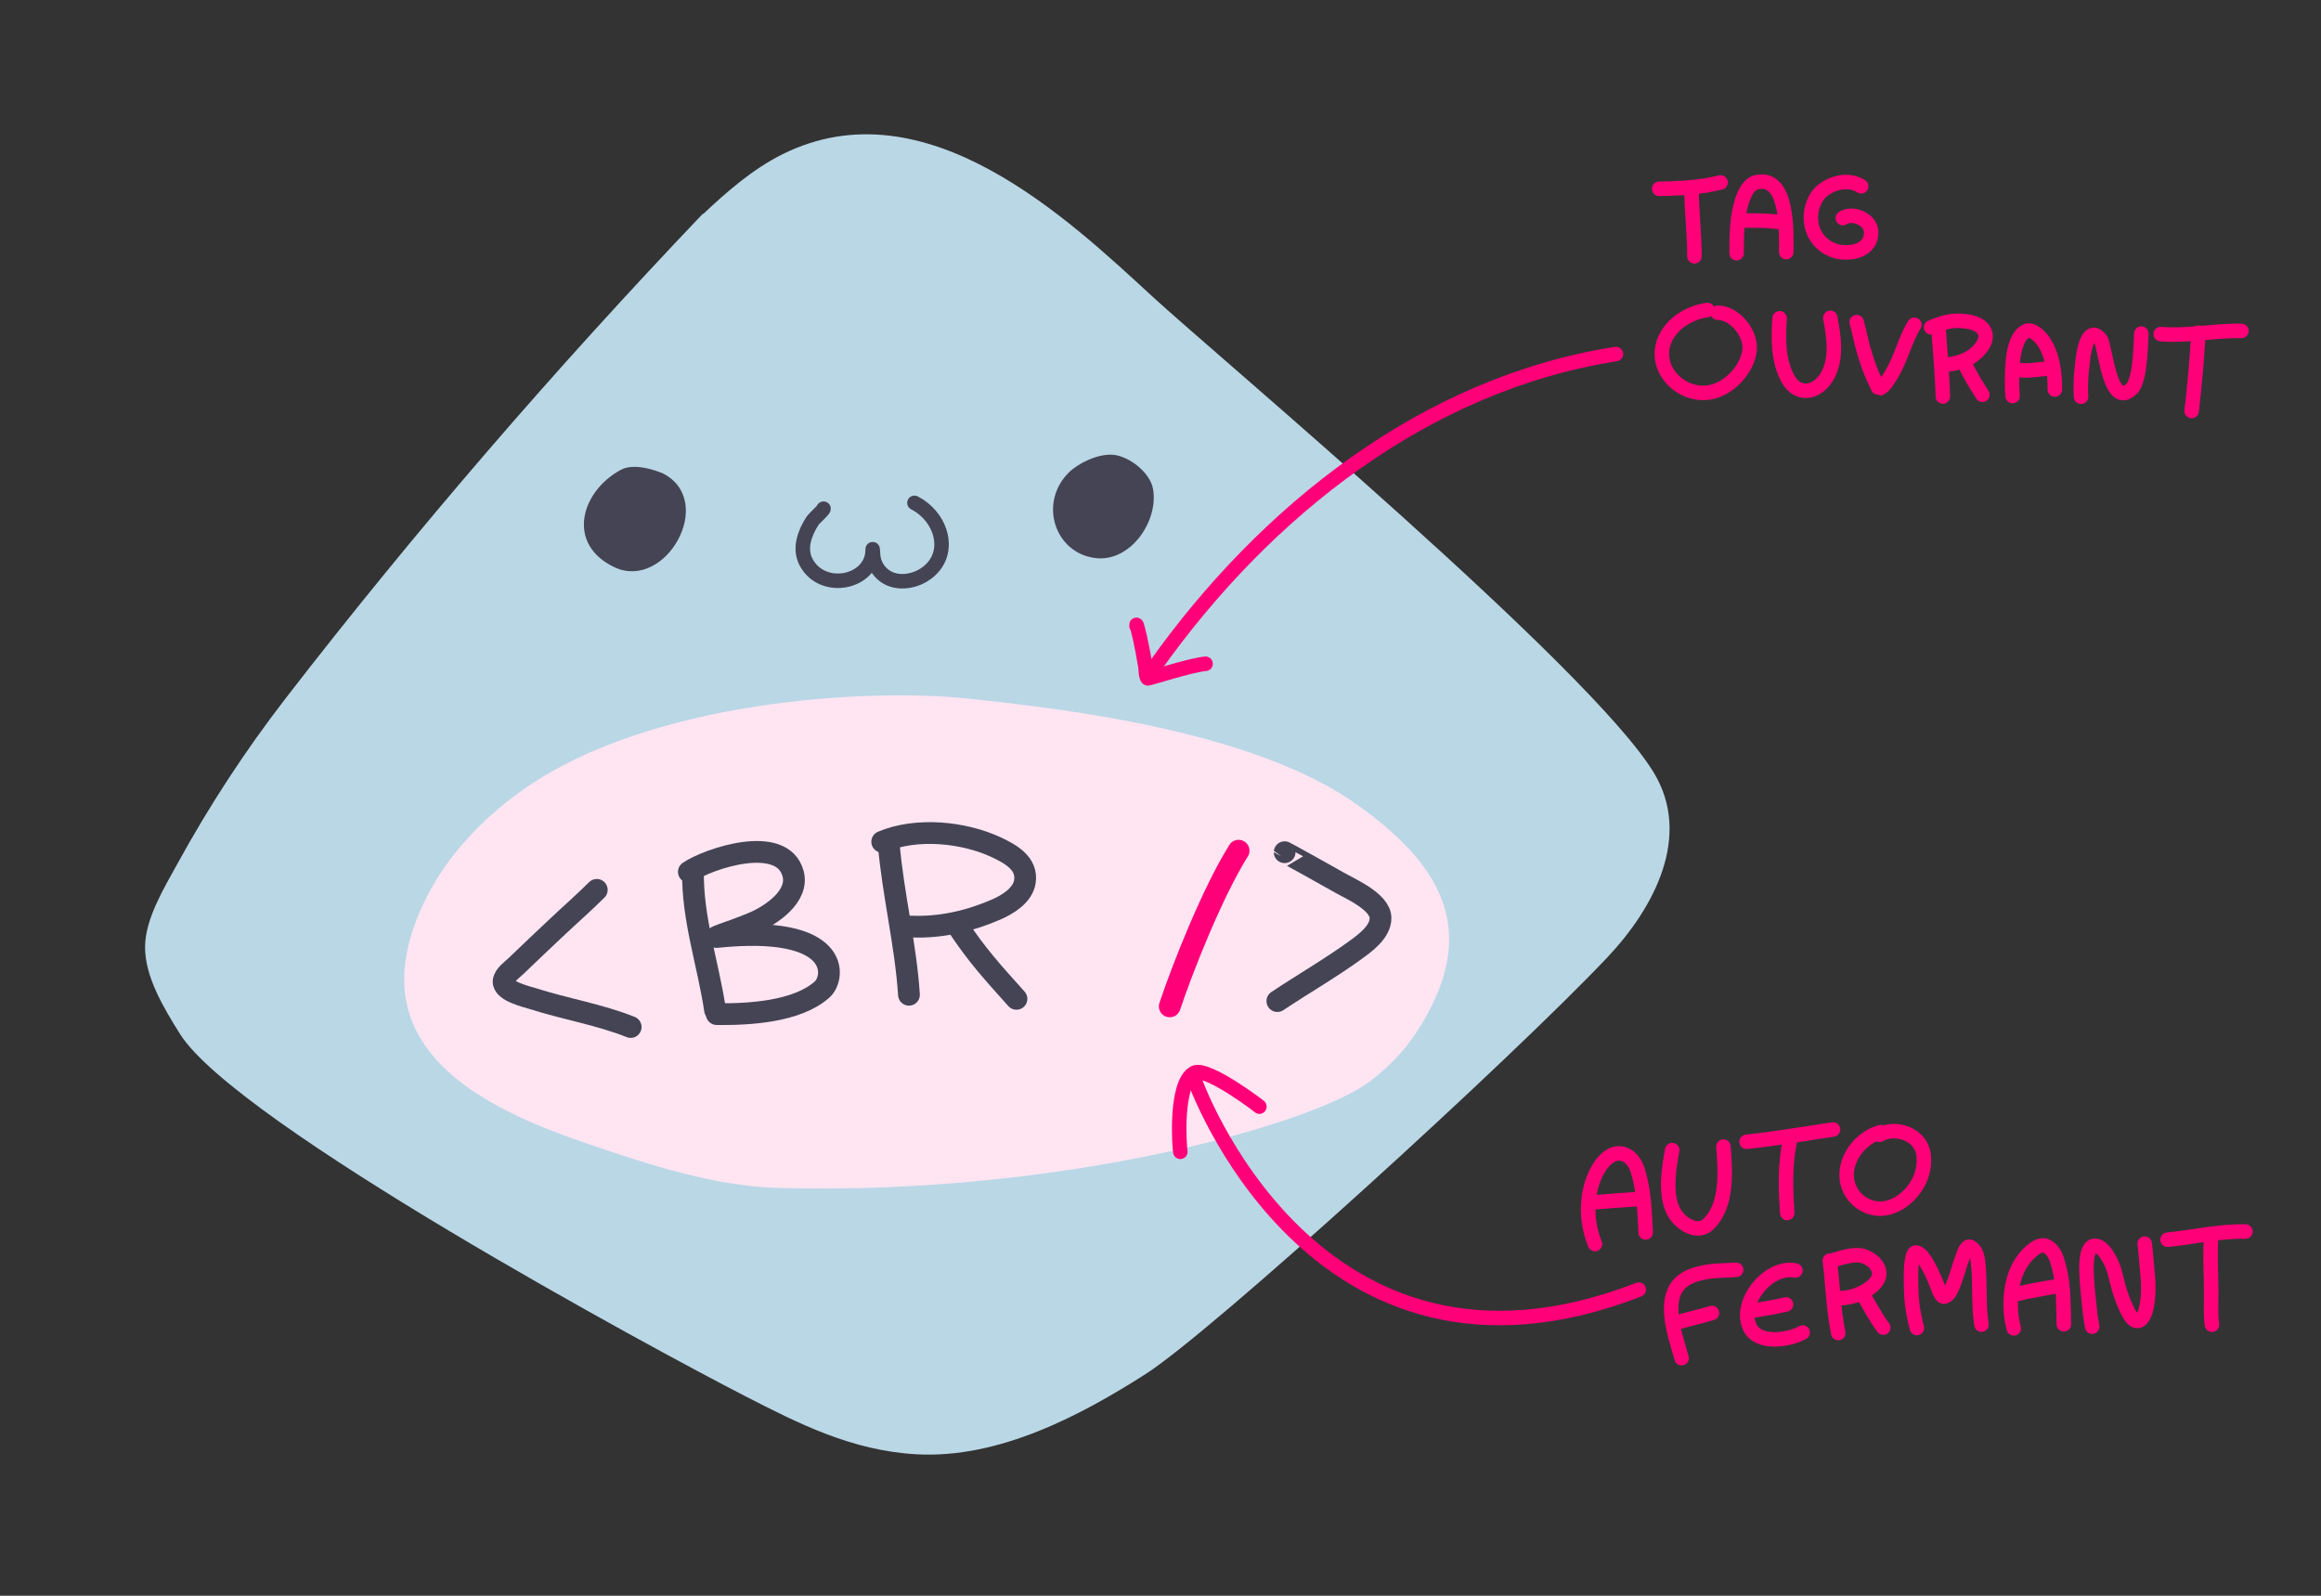 <?xml version="1.0" encoding="UTF-8" standalone="no"?><!DOCTYPE svg PUBLIC "-//W3C//DTD SVG 1.1//EN" "http://www.w3.org/Graphics/SVG/1.1/DTD/svg11.dtd"><svg width="100%" height="100%" viewBox="0 0 320 220" version="1.1" xmlns="http://www.w3.org/2000/svg" xmlns:xlink="http://www.w3.org/1999/xlink" xml:space="preserve" xmlns:serif="http://www.serif.com/" style="fill-rule:evenodd;clip-rule:evenodd;stroke-linecap:round;stroke-linejoin:round;stroke-miterlimit:1.5;"><rect x="0" y="0" width="320" height="220" fill="#333333" stroke="none"/><rect id="auto-closing-tag" x="0" y="0" width="320" height="220" style="fill:none;"/><g id="self-closing-element"><path d="M96.928,29.439c-20.506,21.517 -39.622,43.658 -57.499,66.774c-5.653,7.309 -10.6,14.911 -14.949,22.832c-1.88,3.424 -4.448,7.618 -4.48,11.471c-0.034,4.141 2.578,8.445 4.796,12c7.703,12.348 65.501,43.579 77.892,49.936c7.462,3.829 14.724,7.532 23.642,8.041c11.475,0.654 22.858,-5.469 31.601,-11.05c9.184,-5.863 50.234,-43.266 63.616,-57.389c6.633,-7 11.707,-16.854 6.469,-25.526c-8.627,-14.283 -59.877,-57.145 -69.127,-65.645c-11.484,-10.553 -31.254,-29.468 -51.03,-19.606c-4.145,2.067 -7.741,5.245 -10.936,8.25" style="fill:#bad7e6;"/><path d="M133.546,96.319c-14.052,-1.496 -43.803,0.29 -61.141,12.352c-3.58,2.491 -6.891,5.468 -9.645,8.912c-1.999,2.501 -3.697,5.302 -4.956,8.286c-0.957,2.265 -1.668,4.638 -1.954,7.111c-1.685,14.558 14.579,21.1 25.403,24.785c8.563,2.916 17.334,5.785 26.293,6.021c38.992,1.028 73.613,-8.833 81.343,-14.711c2.524,-1.919 4.763,-4.214 6.506,-6.919c8.615,-13.379 3.852,-22.473 -8.042,-31.049c-14.18,-10.225 -39.756,-13.292 -53.807,-14.788Z" style="fill:#ffe5f2;"/><g id="face"><path d="M113.544,70.13c-0,0.201 -1.327,1.374 -1.495,1.633c-1.103,1.7 -1.913,3.858 -0.91,5.744c2.283,4.295 9.191,2.82 9.175,-1.712c-0.002,-0.393 0.043,0.786 0.116,1.174c0.15,0.791 0.573,1.58 1.215,2.16c1.68,1.519 4.319,1.17 6.051,-0.074c3.677,-2.639 2.206,-7.765 -1.621,-9.728" style="fill:none;stroke:#445;stroke-width:2px;"/><path d="M91.433,65.286c0,0 -3.691,-1.681 -5.854,-0.506c-5.538,3.01 -7.531,10.233 -0.903,13.403c7.062,3.377 14.136,-9.07 6.757,-12.897Z" style="fill:#445;"/><path d="M153.437,62.696c-2.143,-0.158 -4.817,1.204 -6.072,2.443c-4.192,4.138 -1.993,11.1 3.66,11.798c4.843,0.598 8.729,-5.107 7.948,-9.524c-0.411,-2.326 -3.392,-4.559 -5.536,-4.717Z" style="fill:#445;"/></g><g id="self-closing-text"><path d="M170.767,117.281c-3.608,5.758 -7.731,16.181 -9.492,21.463" style="fill:none;stroke:#ff0078;stroke-width:3px;"/><path d="M95.548,120.071c-0.121,6.558 2.078,12.766 3.039,19.184" style="fill:none;stroke:#445;stroke-width:3px;"/><path d="M94.975,120.195c2.691,-1.822 12.837,-5.254 14.361,0.217c0.872,3.13 -2.968,5.727 -5.396,6.767c-0.914,0.392 -1.85,0.749 -2.787,1.082c-0.365,0.129 -2.736,0.959 -2.352,0.919c17.22,-1.793 16.383,5.576 14.568,7.215c-3.429,3.097 -10.103,3.477 -14.551,3.414" style="fill:none;stroke:#445;stroke-width:3px;"/><path d="M122.525,116.316c0.594,6.957 2.344,13.886 2.796,20.826" style="fill:none;stroke:#445;stroke-width:3px;"/><path d="M121.631,116.05c4.655,-1.974 11.168,-1.39 15.79,0.788c1.94,0.914 4.289,2.226 3.878,4.735c-0.308,1.881 -2.387,3.137 -3.959,3.822c-3.662,1.593 -7.683,2.517 -11.676,2.345" style="fill:none;stroke:#445;stroke-width:3px;"/><path d="M131.921,127.505c2.82,4.254 4.828,6.412 8.22,10.202" style="fill:none;stroke:#445;stroke-width:3px;"/><path d="M177.116,117.489c-0,-0.029 6.649,3.655 7.316,4.056c1.491,0.898 5.903,2.697 5.902,5.034c-0.001,1.93 -2.173,3.47 -3.544,4.463c-3.438,2.487 -7.156,4.623 -10.679,6.972" style="fill:none;stroke:#445;stroke-width:3px;"/><path d="M82.279,122.681c-1.76,1.76 -3.662,3.405 -5.469,5.12c-1.882,1.786 -3.787,3.549 -5.645,5.36c-0.538,0.523 -1.666,1.286 -1.731,2.12c-0.11,1.401 3.215,2.131 4.11,2.418c4.438,1.42 9.074,2.157 13.41,3.891" style="fill:none;stroke:#445;stroke-width:3px;"/></g></g><g id="bottom-arrow"><path d="M164.653,148.72c-0.145,-0.145 16.318,46.552 61.284,29.075" style="fill:none;stroke:#ff0078;stroke-width:2px;"/><path d="M173.595,152.539c0.686,0.474 -7.172,-5.603 -8.954,-4.628c-2.659,1.454 -2.04,10.157 -1.908,10.879" style="fill:none;stroke:#ff0078;stroke-width:2px;"/></g><g id="self-close-text"><g><path d="M219.899,171.51c-1.228,-3.061 -1.314,-6.662 0.119,-9.704c0.716,-1.52 2.365,-3.62 4.322,-2.469c1.112,0.654 1.471,1.927 1.754,3.096c0.603,2.486 0.678,4.947 0.794,7.482" style="fill:none;stroke:#ff0078;stroke-width:2px;"/><path d="M219.698,165.763c1.93,-0.174 3.865,-0.29 5.798,-0.425" style="fill:none;stroke:#ff0078;stroke-width:2px;"/><path d="M230.55,158.559c-0.462,2.511 -1.114,6.417 0.373,8.772c0.904,1.433 3.147,2.891 4.66,1.392c2.626,-2.601 2.291,-7.22 2.033,-10.649" style="fill:none;stroke:#ff0078;stroke-width:2px;"/><path d="M240.801,157.41c3.987,-0.411 7.962,-1.111 11.927,-1.693" style="fill:none;stroke:#ff0078;stroke-width:2px;"/><path d="M246.806,157.087c-0.737,3.426 -0.623,6.713 -0.4,10.146" style="fill:none;stroke:#ff0078;stroke-width:2px;"/><path d="M259.349,156.08c-2.409,0.557 -4.677,3.053 -4.75,5.764c-0.086,3.211 2.993,5.44 5.822,4.629c2.887,-0.827 5.253,-4.051 4.775,-7.343c-0.418,-2.881 -3.977,-3.891 -6.074,-2.68" style="fill:none;stroke:#ff0078;stroke-width:2px;"/></g><g><path d="M231.845,187.243c-0.876,-3.177 -3.113,-8.926 0.75,-11.04c0.646,-0.354 1.389,-0.572 2.105,-0.733c1.523,-0.343 3.115,-0.301 4.666,-0.408" style="fill:none;stroke:#ff0078;stroke-width:2px;"/><path d="M230.796,182.492c1.712,-0.648 3.506,-0.916 5.232,-1.48" style="fill:none;stroke:#ff0078;stroke-width:2px;"/><path d="M247.533,175.155c-3.63,-0.749 -7.86,4.302 -6.31,7.762c1.123,2.504 5.4,1.864 7.32,0.786" style="fill:none;stroke:#ff0078;stroke-width:2px;"/><path d="M241.064,180.795c1.726,-0.274 3.473,-0.567 5.177,-0.955" style="fill:none;stroke:#ff0078;stroke-width:2px;"/><path d="M252.282,173.797c0.405,3.317 0.497,6.702 1.162,9.985" style="fill:none;stroke:#ff0078;stroke-width:2px;"/><path d="M252.447,173.813c1.191,-0.338 2.591,-0.837 3.843,-0.752c1.662,0.113 3.743,1.983 2.356,3.706c-1.087,1.35 -3.27,2.232 -4.996,2.187" style="fill:none;stroke:#ff0078;stroke-width:2px;"/><path d="M256.75,178.343c0.987,1.569 1.786,3.201 2.899,4.69" style="fill:none;stroke:#ff0078;stroke-width:2px;"/><path d="M264.285,183.087c-0.315,-1.203 -0.578,-2.486 -0.693,-3.725c-0.082,-0.884 -0.105,-1.768 -0.113,-2.655c-0.005,-0.621 -0.017,-1.246 0.021,-1.866c0.02,-0.327 0.058,-0.654 0.113,-0.977c0.133,-0.772 0.214,-1.656 1.153,-0.887c0.164,0.134 0.296,0.305 0.417,0.477c0.788,1.118 1.385,2.456 1.89,3.724c0.121,0.304 0.501,1.737 1.038,1.573c0.589,-0.18 0.896,-0.939 1.116,-1.453c0.542,-1.272 0.841,-2.638 1.342,-3.926c0.149,-0.384 0.395,-1.248 0.782,-1.47c0.233,-0.135 0.559,0.167 0.698,0.306c0.482,0.483 0.612,1.228 0.681,1.88c0.301,2.825 0.017,5.717 0.456,8.535" style="fill:none;stroke:#ff0078;stroke-width:2px;"/><path d="M277.642,183.138c-0.808,-2.983 -0.557,-7.071 1.407,-9.581c0.586,-0.748 2.089,-2.363 3.199,-1.714c1.139,0.665 1.41,1.972 1.706,3.163c0.613,2.462 0.516,5.056 0.593,7.573" style="fill:none;stroke:#ff0078;stroke-width:2px;"/><path d="M277.592,178.51c2.183,-0.552 4.332,-0.879 6.545,-1.277" style="fill:none;stroke:#ff0078;stroke-width:2px;"/><path d="M288.455,182.904c-0.276,-1.421 -0.4,-2.864 -0.548,-4.302c-0.101,-0.988 -0.187,-1.973 -0.224,-2.966c-0.011,-0.299 -0.022,-0.599 -0.022,-0.898c0,-1.037 0.155,-3.819 1.846,-2.774c0.211,0.13 0.403,0.301 0.566,0.488c0.294,0.337 0.518,0.74 0.744,1.124c0.371,0.631 0.597,1.284 0.79,1.986c0.141,0.514 0.258,1.035 0.393,1.551c0.098,0.378 0.203,0.75 0.327,1.12c0.11,0.329 0.216,0.659 0.341,0.981c0.084,0.217 0.177,0.427 0.27,0.639c0.329,0.743 1.248,3.118 2.335,1.957c0.144,-0.153 0.251,-0.35 0.341,-0.538c0.149,-0.315 0.245,-0.653 0.316,-0.992c0.113,-0.533 0.192,-1.063 0.224,-1.606c0.054,-0.903 0.056,-1.796 -0.035,-2.696c-0.153,-1.508 -0.241,-3.023 -0.427,-4.527" style="fill:none;stroke:#ff0078;stroke-width:2px;"/><path d="M298.839,170.914c3.611,-0.36 7.092,-1.202 10.743,-1.129" style="fill:none;stroke:#ff0078;stroke-width:2px;"/><path d="M304.851,170.288c-0.142,2.446 -0.044,4.869 0.006,7.313c0.034,1.645 -0.11,3.39 0.108,5.034" style="fill:none;stroke:#ff0078;stroke-width:2px;"/></g></g><g id="top-arrow" serif:id="top arrow"><path d="M159.314,91.762c15.11,-21.222 37.131,-38.831 63.478,-42.952" style="fill:none;stroke:#ff0078;stroke-width:2px;"/><path d="M156.697,86.309c-0.104,-0.766 0.418,1.375 0.452,1.527c0.295,1.332 0.545,2.679 0.764,4.026c0.03,0.188 0.071,1.573 0.333,1.661c0.141,0.048 5.989,-1.857 7.969,-2.012" style="fill:none;stroke:#ff0078;stroke-width:2px;"/></g><g id="single-tag"><g><path d="M233.207,25.813c-0,3.17 0.413,6.357 0.409,9.519" style="fill:none;stroke:#ff0078;stroke-width:2px;"/><path d="M228.756,26.032c2.102,-0.028 4.242,-0.128 6.295,-0.433c0.484,-0.072 1.529,-0.3 2.172,-0.445" style="fill:none;stroke:#ff0078;stroke-width:2px;"/><path d="M239.432,34.906c0,-2.42 0.001,-4.953 0.767,-7.274c0.318,-0.967 0.9,-2.253 1.958,-2.503c4.5,-1.065 4.124,7.249 4.115,9.628" style="fill:none;stroke:#ff0078;stroke-width:2px;"/><path d="M240.088,30.4c1.97,0 4.162,-0.029 6.095,0.357" style="fill:none;stroke:#ff0078;stroke-width:2px;"/><path d="M256.603,25.683c-2.136,-1.385 -5.178,-0.103 -6.151,1.518c-1.27,2.117 -1.069,5.035 1.131,6.668c0.571,0.424 1.48,0.816 2.236,0.894c2.421,0.249 4.176,-0.787 4.165,-2.706c-0.012,-1.919 -2.674,-2.844 -3.911,-1.986" style="fill:none;stroke:#ff0078;stroke-width:2px;"/></g><path d="M235.42,42.74c-2.38,0.305 -4.868,1.764 -5.866,4.038c-1.671,3.809 1.808,7.702 5.76,7.371c2.817,-0.236 5.604,-3.097 5.907,-5.903c0.239,-2.217 -1.996,-5.117 -4.384,-5.13" style="fill:none;stroke:#ff0078;stroke-width:2px;"/><path d="M245.358,43.885c-0.198,2.749 -0.226,5.832 1.145,8.331c1.318,2.403 3.889,2.062 5.305,-0.164c1.589,-2.497 0.979,-5.884 0.537,-8.237" style="fill:none;stroke:#ff0078;stroke-width:2px;"/><path d="M255.984,44.413c0.366,1.311 0.608,2.656 0.992,3.961c0.412,1.401 0.877,2.802 1.522,4.116c0.031,0.063 0.487,1.093 0.522,1.088c0.702,-0.089 1.427,-1.418 1.75,-1.942c1.326,-2.149 1.844,-4.736 3.165,-6.865" style="fill:none;stroke:#ff0078;stroke-width:2px;"/><path d="M267.247,44.879c0.194,3.251 0.533,6.525 0.615,9.78" style="fill:none;stroke:#ff0078;stroke-width:2px;"/><path d="M266.245,45.136c1.078,-0.464 2.124,-0.833 3.304,-0.901c0.598,-0.035 1.204,0.012 1.794,0.108c2.165,0.35 3.255,1.847 1.654,3.764c-1.143,1.37 -2.677,1.888 -4.364,2.147" style="fill:none;stroke:#ff0078;stroke-width:2px;"/><path d="M270.76,49.91c0.779,1.701 1.562,2.935 2.555,4.513" style="fill:none;stroke:#ff0078;stroke-width:2px;"/><path d="M277.476,54.599c-0.063,-1.146 -0.089,-1.09 -0.069,-2.235c0.028,-1.603 0.012,-5.888 1.998,-6.739c0.813,-0.348 1.928,0.861 2.298,1.385c1.28,1.811 1.646,4.52 1.597,6.695" style="fill:none;stroke:#ff0078;stroke-width:2px;"/><path d="M277.465,50.84c1.548,0.413 2.689,0.192 4.451,0.007" style="fill:none;stroke:#ff0078;stroke-width:2px;"/><path d="M286.914,54.695c-0.058,-1.113 -0.04,-2.195 0.056,-3.305c0.065,-0.744 0.153,-1.484 0.252,-2.223c0.171,-1.281 0.834,-4.335 2.393,-2.359c0.659,0.835 1.198,9.673 4.244,6.832c1.308,-1.22 1.277,-6.53 1.37,-7.654" style="fill:none;stroke:#ff0078;stroke-width:2px;"/><path d="M297.898,46.062c3.73,0.309 7.42,-0.525 11.131,-0.441" style="fill:none;stroke:#ff0078;stroke-width:2px;"/><path d="M303.094,45.873c-0.183,3.606 -0.514,7.202 -0.924,10.789" style="fill:none;stroke:#ff0078;stroke-width:2px;"/></g></svg>